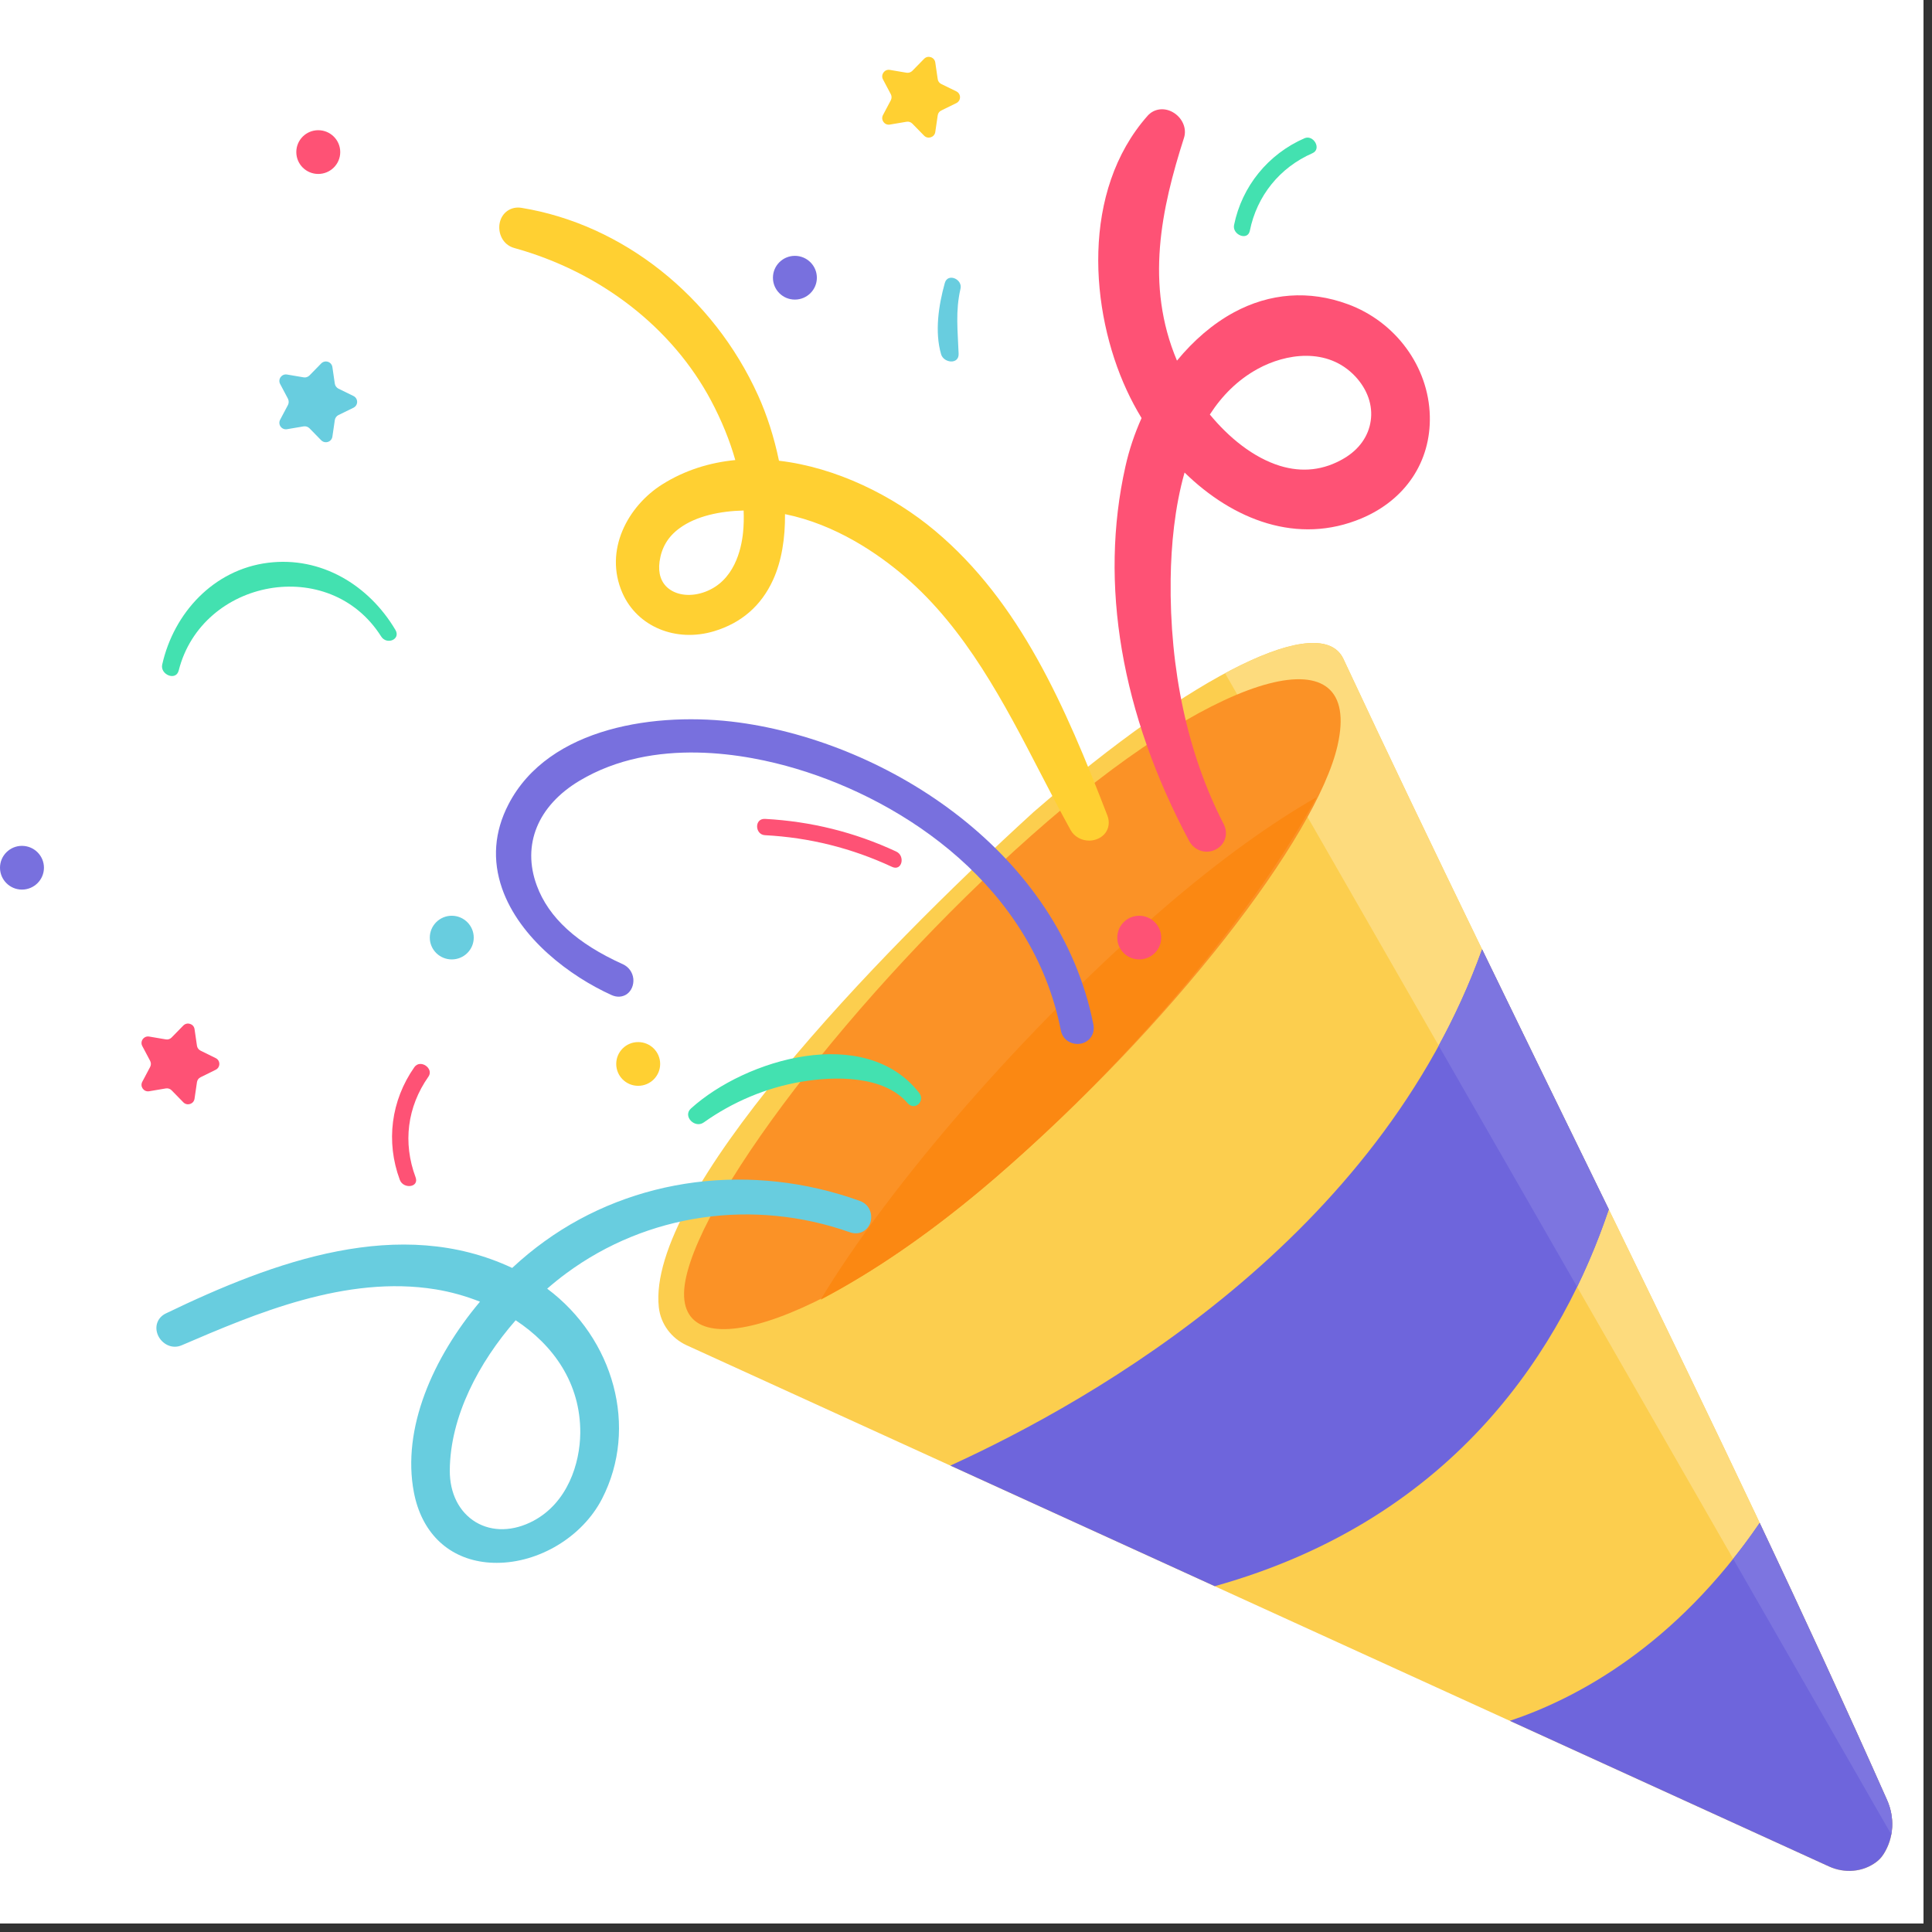 <svg xmlns="http://www.w3.org/2000/svg" xmlns:xlink="http://www.w3.org/1999/xlink" width="150" zoomAndPan="magnify" viewBox="0 0 112.5 112.5" height="150" preserveAspectRatio="xMidYMid meet" version="1.0"><rect x="0" y="0" width="112.5" height="112.5" fill="#333333" stroke="none"/><defs><clipPath id="a55548b43e"><path d="M 0 0 L 112.004 0 L 112.004 112.004 L 0 112.004 Z M 0 0 " clip-rule="nonzero"/></clipPath><clipPath id="7d5b678393"><path d="M 38.125 37.305 L 110.184 37.305 L 110.184 108.941 L 38.125 108.941 Z M 38.125 37.305 " clip-rule="nonzero"/></clipPath><clipPath id="94849fa22a"><path d="M 71 37 L 110.25 37 L 110.25 107 L 71 107 Z M 71 37 " clip-rule="nonzero"/></clipPath><clipPath id="ae576a43c2"><path d="M 87.707 88.625 L 110.184 88.625 L 110.184 108.941 L 87.707 108.941 Z M 87.707 88.625 " clip-rule="nonzero"/></clipPath><clipPath id="bcf4c28968"><path d="M 100 88 L 110.25 88 L 110.25 107 L 100 107 Z M 100 88 " clip-rule="nonzero"/></clipPath><clipPath id="7779330b70"><path d="M 51 3.191 L 56 3.191 L 56 9 L 51 9 Z M 51 3.191 " clip-rule="nonzero"/></clipPath></defs><g clip-path="url(#a55548b43e)"><path fill="#ffffff" d="M 0 0 L 112.5 0 L 112.5 120 L 0 120 Z M 0 0 " fill-opacity="1" fill-rule="nonzero"/><path fill="#ffffff" d="M 0 0 L 112.5 0 L 112.5 112.5 L 0 112.5 Z M 0 0 " fill-opacity="1" fill-rule="nonzero"/><path fill="#ffffff" d="M 0 0 L 112.5 0 L 112.5 112.5 L 0 112.5 Z M 0 0 " fill-opacity="1" fill-rule="nonzero"/></g><g clip-path="url(#7d5b678393)"><path fill="#fcce4e" d="M 109.883 104.816 C 99.957 82.473 88.594 60.559 78.219 38.352 C 76.914 35.633 69.617 39.102 60.176 47.293 C 50.863 55.793 37.648 69.539 38.363 76.125 C 38.469 77.094 39.094 77.93 39.984 78.336 L 106.504 108.684 C 107.402 109.094 108.465 109.02 109.254 108.426 C 109.398 108.316 109.535 108.195 109.691 107.949 C 110.285 107.012 110.336 105.828 109.883 104.816 " fill-opacity="1" fill-rule="nonzero"/></g><g clip-path="url(#94849fa22a)"><path fill="#fddb7d" d="M 78.219 38.352 C 77.504 36.867 75 37.234 71.336 39.203 L 110.129 106.82 C 110.25 106.152 110.164 105.449 109.883 104.816 C 99.957 82.473 88.594 60.559 78.219 38.352 " fill-opacity="1" fill-rule="nonzero"/></g><g clip-path="url(#ae576a43c2)"><path fill="#6e65dc" d="M 102.465 88.68 C 97.539 95.883 91.754 98.922 87.918 100.203 L 106.504 108.684 C 107.402 109.094 108.465 109.02 109.254 108.426 C 109.398 108.316 109.535 108.195 109.691 107.949 C 110.285 107.012 110.336 105.828 109.883 104.816 C 107.484 99.414 105 94.039 102.465 88.68 " fill-opacity="1" fill-rule="nonzero"/></g><path fill="#6e65dc" d="M 86.301 55.281 C 80.281 72.07 63.777 81.492 55.34 85.34 L 70.734 92.363 C 84.961 88.387 91.066 78.184 93.68 70.422 C 91.219 65.375 88.75 60.328 86.301 55.281 " fill-opacity="1" fill-rule="nonzero"/><path fill="#fb9226" d="M 61.012 47.816 C 50.707 56.699 40.879 69.266 39.906 74.598 C 38.938 79.926 47.621 77.488 57.926 68.605 C 68.23 59.727 76.676 48.707 77.883 43.422 C 79.395 36.805 71.316 38.934 61.012 47.816 " fill-opacity="1" fill-rule="nonzero"/><path fill="#fb8812" d="M 67.801 52.852 C 59.648 59.879 51.781 69.051 47.781 75.684 C 50.82 74.09 54.316 71.715 57.926 68.605 C 66.426 61.281 73.324 52.621 76.656 46.426 C 74.035 47.922 71.02 50.078 67.801 52.852 " fill-opacity="1" fill-rule="nonzero"/><g clip-path="url(#bcf4c28968)"><path fill="#7d75e0" d="M 106.734 97.852 C 106.559 97.461 106.383 97.074 106.203 96.688 C 105.625 95.434 105.043 94.176 104.457 92.922 C 104.422 92.844 104.387 92.766 104.348 92.688 C 103.727 91.355 103.105 90.027 102.477 88.703 C 102.473 88.695 102.469 88.688 102.465 88.68 C 101.961 89.422 101.445 90.117 100.922 90.77 L 110.129 106.82 C 110.133 106.809 110.133 106.797 110.133 106.789 C 110.152 106.68 110.164 106.57 110.172 106.461 C 110.176 106.434 110.176 106.402 110.18 106.375 C 110.184 106.258 110.184 106.145 110.176 106.027 C 110.176 106.004 110.172 105.98 110.172 105.957 C 110.164 105.852 110.148 105.75 110.133 105.645 C 110.129 105.625 110.125 105.602 110.121 105.582 C 110.102 105.465 110.07 105.352 110.039 105.238 C 110.031 105.211 110.02 105.188 110.012 105.16 C 109.977 105.043 109.934 104.93 109.883 104.816 C 109.277 103.449 108.664 102.086 108.047 100.727 C 107.613 99.766 107.176 98.809 106.734 97.852 " fill-opacity="1" fill-rule="nonzero"/></g><path fill="#7d75e0" d="M 91.836 74.934 C 92.59 73.383 93.191 71.859 93.68 70.422 C 92.406 67.809 91.129 65.199 89.855 62.586 C 88.668 60.152 87.484 57.719 86.301 55.281 C 85.594 57.25 84.738 59.113 83.773 60.887 L 91.836 74.934 " fill-opacity="1" fill-rule="nonzero"/><path fill="#fe5275" d="M 73.242 21.477 C 74.844 20.598 77.293 20.188 78.922 21.922 C 79.629 22.684 79.949 23.602 79.816 24.508 C 79.688 25.402 79.137 26.176 78.262 26.691 C 77.09 27.383 75.836 27.527 74.527 27.125 C 72.98 26.645 71.559 25.484 70.449 24.137 C 71.156 23.043 72.066 22.121 73.242 21.477 Z M 78.477 17.711 C 76.234 16.887 73.941 17.055 71.84 18.195 C 70.629 18.852 69.504 19.82 68.535 21 C 66.668 16.582 67.621 12.156 68.945 8.023 C 69.121 7.473 68.844 6.844 68.289 6.531 C 67.781 6.246 67.195 6.328 66.828 6.738 C 62.938 11.129 63.469 18.102 65.609 22.723 C 65.863 23.273 66.152 23.816 66.473 24.344 C 66.07 25.246 65.75 26.188 65.535 27.156 C 63.996 34 65.281 41.547 69.246 48.973 C 69.457 49.367 69.855 49.594 70.266 49.594 C 70.445 49.594 70.629 49.551 70.801 49.461 C 71.348 49.176 71.543 48.535 71.25 47.977 C 69.164 43.934 68.098 39 68.168 33.707 C 68.195 31.762 68.398 29.559 68.977 27.516 C 71.801 30.277 75.562 31.754 79.293 30.18 C 81.84 29.102 83.324 26.879 83.258 24.23 C 83.191 21.352 81.266 18.73 78.477 17.711 " fill-opacity="1" fill-rule="nonzero"/><path fill="#7870de" d="M 63.668 59.66 C 61.703 49.691 51.797 43.266 43.023 42.07 C 38.301 41.43 31.953 42.293 29.605 46.844 C 28.781 48.438 28.66 50.086 29.238 51.742 C 30.258 54.652 33.203 56.855 35.617 57.945 C 35.93 58.086 36.25 58.062 36.504 57.887 C 36.77 57.695 36.91 57.355 36.879 56.996 C 36.84 56.621 36.613 56.305 36.273 56.148 C 33.59 54.938 31.949 53.438 31.258 51.566 C 30.379 49.195 31.312 46.914 33.754 45.457 C 38.086 42.875 43.504 43.91 46.344 44.758 C 52.727 46.656 60.129 51.656 61.773 60 C 61.875 60.523 62.316 60.789 62.742 60.789 C 62.809 60.789 62.871 60.781 62.938 60.77 C 63.457 60.668 63.773 60.191 63.668 59.66 " fill-opacity="1" fill-rule="nonzero"/><path fill="#ffd032" d="M 43.27 30.988 C 43.168 32.016 42.746 33.832 41.062 34.461 C 40.27 34.758 39.453 34.684 38.93 34.27 C 38.492 33.926 38.312 33.383 38.406 32.699 C 38.52 31.887 38.895 31.254 39.559 30.766 C 40.539 30.039 41.961 29.758 43.301 29.727 C 43.32 30.16 43.309 30.582 43.27 30.988 Z M 64.48 47.48 C 62.02 41.117 59.398 35.059 54.445 30.906 C 52.008 28.863 48.691 27.215 45.359 26.828 C 45.078 25.457 44.648 24.141 44.148 23.035 C 41.535 17.25 36.254 13.062 30.363 12.102 C 29.766 12.004 29.234 12.363 29.102 12.961 C 28.973 13.539 29.254 14.25 29.945 14.441 C 34.965 15.832 39.145 19.074 41.41 23.336 C 42.023 24.492 42.496 25.656 42.816 26.789 C 41.324 26.934 39.875 27.379 38.555 28.211 C 36.574 29.461 35.145 32.035 36.246 34.535 C 37.109 36.492 39.355 37.426 41.586 36.754 C 43.176 36.273 44.328 35.27 45.012 33.773 C 45.52 32.664 45.723 31.332 45.711 29.938 C 48.652 30.535 51.109 32.223 52.684 33.57 C 56.234 36.621 58.461 40.91 60.609 45.062 C 61.168 46.141 61.746 47.258 62.34 48.332 C 62.555 48.723 62.98 48.949 63.422 48.949 C 63.602 48.949 63.781 48.91 63.949 48.832 C 64.477 48.59 64.695 48.035 64.48 47.48 " fill-opacity="1" fill-rule="nonzero"/><path fill="#68cddf" d="M 30.027 76.879 C 32.207 78.316 33.812 80.531 33.789 83.445 C 33.773 85.223 33.047 87.5 31.059 88.559 C 29.887 89.18 28.664 89.207 27.703 88.633 C 26.734 88.047 26.184 86.953 26.191 85.625 C 26.211 82.484 27.879 79.336 30.027 76.879 Z M 49.898 70.395 Z M 50.07 69.93 C 43.762 67.656 36.902 68.535 31.715 72.277 C 31.07 72.742 30.434 73.262 29.824 73.832 C 23.285 70.758 15.977 73.43 9.652 76.484 C 9.16 76.723 8.973 77.262 9.207 77.77 C 9.426 78.242 9.996 78.586 10.578 78.336 C 14.836 76.508 20.137 74.23 25.359 75.078 C 26.227 75.219 27.102 75.461 27.949 75.797 C 25.207 79.059 23.387 83.188 24.102 86.906 C 24.539 89.176 26.004 90.648 28.113 90.949 C 28.383 90.988 28.652 91.004 28.926 91.004 C 31.375 91.004 33.906 89.504 35.055 87.277 C 37.195 83.125 35.746 77.938 31.863 75.039 C 32.23 74.719 32.598 74.422 32.965 74.152 C 37.68 70.664 43.859 69.77 49.488 71.754 C 49.996 71.934 50.492 71.707 50.672 71.215 C 50.836 70.75 50.66 70.141 50.07 69.93 " fill-opacity="1" fill-rule="nonzero"/><path fill="#68cddf" d="M 55.016 16.48 C 54.656 17.77 54.418 19.324 54.801 20.633 C 54.953 21.141 55.848 21.246 55.82 20.594 C 55.773 19.273 55.625 18.133 55.93 16.809 C 56.059 16.254 55.184 15.875 55.016 16.48 " fill-opacity="1" fill-rule="nonzero"/><path fill="#fe5275" d="M 52.188 49.586 C 49.766 48.457 47.219 47.828 44.547 47.684 C 43.91 47.652 43.957 48.602 44.543 48.633 C 47.133 48.77 49.59 49.383 51.941 50.477 C 52.527 50.75 52.727 49.836 52.188 49.586 " fill-opacity="1" fill-rule="nonzero"/><path fill="#fe5275" d="M 24.199 68.551 C 23.449 66.539 23.711 64.457 24.949 62.691 C 25.281 62.219 24.473 61.648 24.125 62.145 C 22.77 64.082 22.457 66.484 23.281 68.703 C 23.488 69.254 24.422 69.152 24.199 68.551 " fill-opacity="1" fill-rule="nonzero"/><path fill="#43e1b0" d="M 23.023 36.676 C 21.48 34.074 18.707 32.383 15.609 32.77 C 12.449 33.164 10.121 35.684 9.445 38.699 C 9.316 39.281 10.246 39.676 10.406 39.043 C 11.758 33.707 19.184 32.297 22.195 37.062 C 22.52 37.574 23.355 37.234 23.023 36.676 " fill-opacity="1" fill-rule="nonzero"/><path fill="#43e1b0" d="M 53.516 63.629 C 50.355 59.609 43.418 61.664 40.234 64.547 C 39.738 64.996 40.461 65.73 40.98 65.359 C 42.66 64.164 44.613 63.336 46.652 62.992 C 48.59 62.664 51.445 62.605 52.844 64.23 C 53.262 64.715 53.902 64.117 53.516 63.629 " fill-opacity="1" fill-rule="nonzero"/><path fill="#43e1b0" d="M 72.777 13.438 C 73.188 11.406 74.512 9.758 76.422 8.922 C 76.977 8.68 76.488 7.82 75.957 8.051 C 73.84 8.977 72.316 10.852 71.859 13.105 C 71.746 13.668 72.652 14.047 72.777 13.438 " fill-opacity="1" fill-rule="nonzero"/><path fill="#fe5275" d="M 12.559 61.613 L 11.68 61.18 C 11.566 61.125 11.488 61.016 11.469 60.895 L 11.328 59.926 C 11.285 59.617 10.898 59.492 10.676 59.715 L 9.992 60.414 C 9.906 60.504 9.777 60.547 9.656 60.523 L 8.688 60.359 C 8.375 60.305 8.137 60.633 8.285 60.91 L 8.742 61.773 C 8.801 61.887 8.801 62.02 8.742 62.129 L 8.285 62.992 C 8.137 63.273 8.375 63.598 8.688 63.543 L 9.656 63.379 C 9.777 63.359 9.906 63.398 9.992 63.488 L 10.676 64.188 C 10.898 64.414 11.285 64.289 11.328 63.977 L 11.469 63.012 C 11.488 62.887 11.566 62.781 11.68 62.727 L 12.559 62.293 C 12.844 62.152 12.844 61.75 12.559 61.613 " fill-opacity="1" fill-rule="nonzero"/><path fill="#68cddf" d="M 20.582 23.059 L 19.703 22.629 C 19.594 22.57 19.516 22.465 19.496 22.34 L 19.355 21.375 C 19.309 21.062 18.926 20.938 18.703 21.164 L 18.02 21.863 C 17.93 21.953 17.805 21.996 17.68 21.973 L 16.715 21.809 C 16.402 21.754 16.164 22.082 16.312 22.359 L 16.77 23.223 C 16.824 23.336 16.824 23.469 16.77 23.578 L 16.312 24.441 C 16.164 24.719 16.402 25.047 16.715 24.992 L 17.68 24.828 C 17.805 24.809 17.93 24.848 18.02 24.938 L 18.703 25.637 C 18.926 25.859 19.309 25.738 19.355 25.426 L 19.496 24.461 C 19.516 24.336 19.594 24.227 19.703 24.172 L 20.582 23.742 C 20.867 23.602 20.867 23.199 20.582 23.059 " fill-opacity="1" fill-rule="nonzero"/><g clip-path="url(#7779330b70)"><path fill="#ffd032" d="M 55.688 5.32 L 54.809 4.891 C 54.695 4.836 54.617 4.727 54.602 4.602 L 54.461 3.637 C 54.414 3.324 54.027 3.199 53.809 3.426 L 53.125 4.125 C 53.035 4.215 52.91 4.254 52.785 4.234 L 51.816 4.07 C 51.508 4.016 51.27 4.344 51.414 4.621 L 51.871 5.484 C 51.93 5.594 51.93 5.727 51.871 5.84 L 51.414 6.703 C 51.27 6.98 51.508 7.309 51.816 7.254 L 52.785 7.09 C 52.91 7.066 53.035 7.109 53.125 7.199 L 53.809 7.898 C 54.027 8.125 54.414 8 54.461 7.688 L 54.602 6.723 C 54.617 6.598 54.695 6.488 54.809 6.434 L 55.688 6.004 C 55.973 5.863 55.973 5.461 55.688 5.32 " fill-opacity="1" fill-rule="nonzero"/></g><path fill="#68cddf" d="M 27.586 54.598 C 27.586 53.895 27.012 53.324 26.305 53.324 C 25.602 53.324 25.027 53.895 25.027 54.598 C 25.027 55.301 25.602 55.867 26.305 55.867 C 27.012 55.867 27.586 55.301 27.586 54.598 " fill-opacity="1" fill-rule="nonzero"/><path fill="#7870de" d="M 47.566 16.172 C 47.566 15.469 46.992 14.898 46.285 14.898 C 45.578 14.898 45.008 15.469 45.008 16.172 C 45.008 16.875 45.578 17.445 46.285 17.445 C 46.992 17.445 47.566 16.875 47.566 16.172 " fill-opacity="1" fill-rule="nonzero"/><path fill="#7870de" d="M 2.559 50.527 C 2.559 49.824 1.984 49.254 1.277 49.254 C 0.574 49.254 0 49.824 0 50.527 C 0 51.23 0.574 51.801 1.277 51.801 C 1.984 51.801 2.559 51.23 2.559 50.527 " fill-opacity="1" fill-rule="nonzero"/><path fill="#fe5275" d="M 19.812 8.855 C 19.812 8.152 19.238 7.582 18.531 7.582 C 17.824 7.582 17.254 8.152 17.254 8.855 C 17.254 9.559 17.824 10.129 18.531 10.129 C 19.238 10.129 19.812 9.559 19.812 8.855 " fill-opacity="1" fill-rule="nonzero"/><path fill="#fe5275" d="M 67.617 54.598 C 67.617 53.895 67.043 53.324 66.336 53.324 C 65.629 53.324 65.059 53.895 65.059 54.598 C 65.059 55.301 65.629 55.867 66.336 55.867 C 67.043 55.867 67.617 55.301 67.617 54.598 " fill-opacity="1" fill-rule="nonzero"/><path fill="#ffd032" d="M 38.441 61.953 C 38.441 61.25 37.867 60.68 37.16 60.68 C 36.453 60.68 35.883 61.25 35.883 61.953 C 35.883 62.656 36.453 63.227 37.16 63.227 C 37.867 63.227 38.441 62.656 38.441 61.953 " fill-opacity="1" fill-rule="nonzero"/></svg>